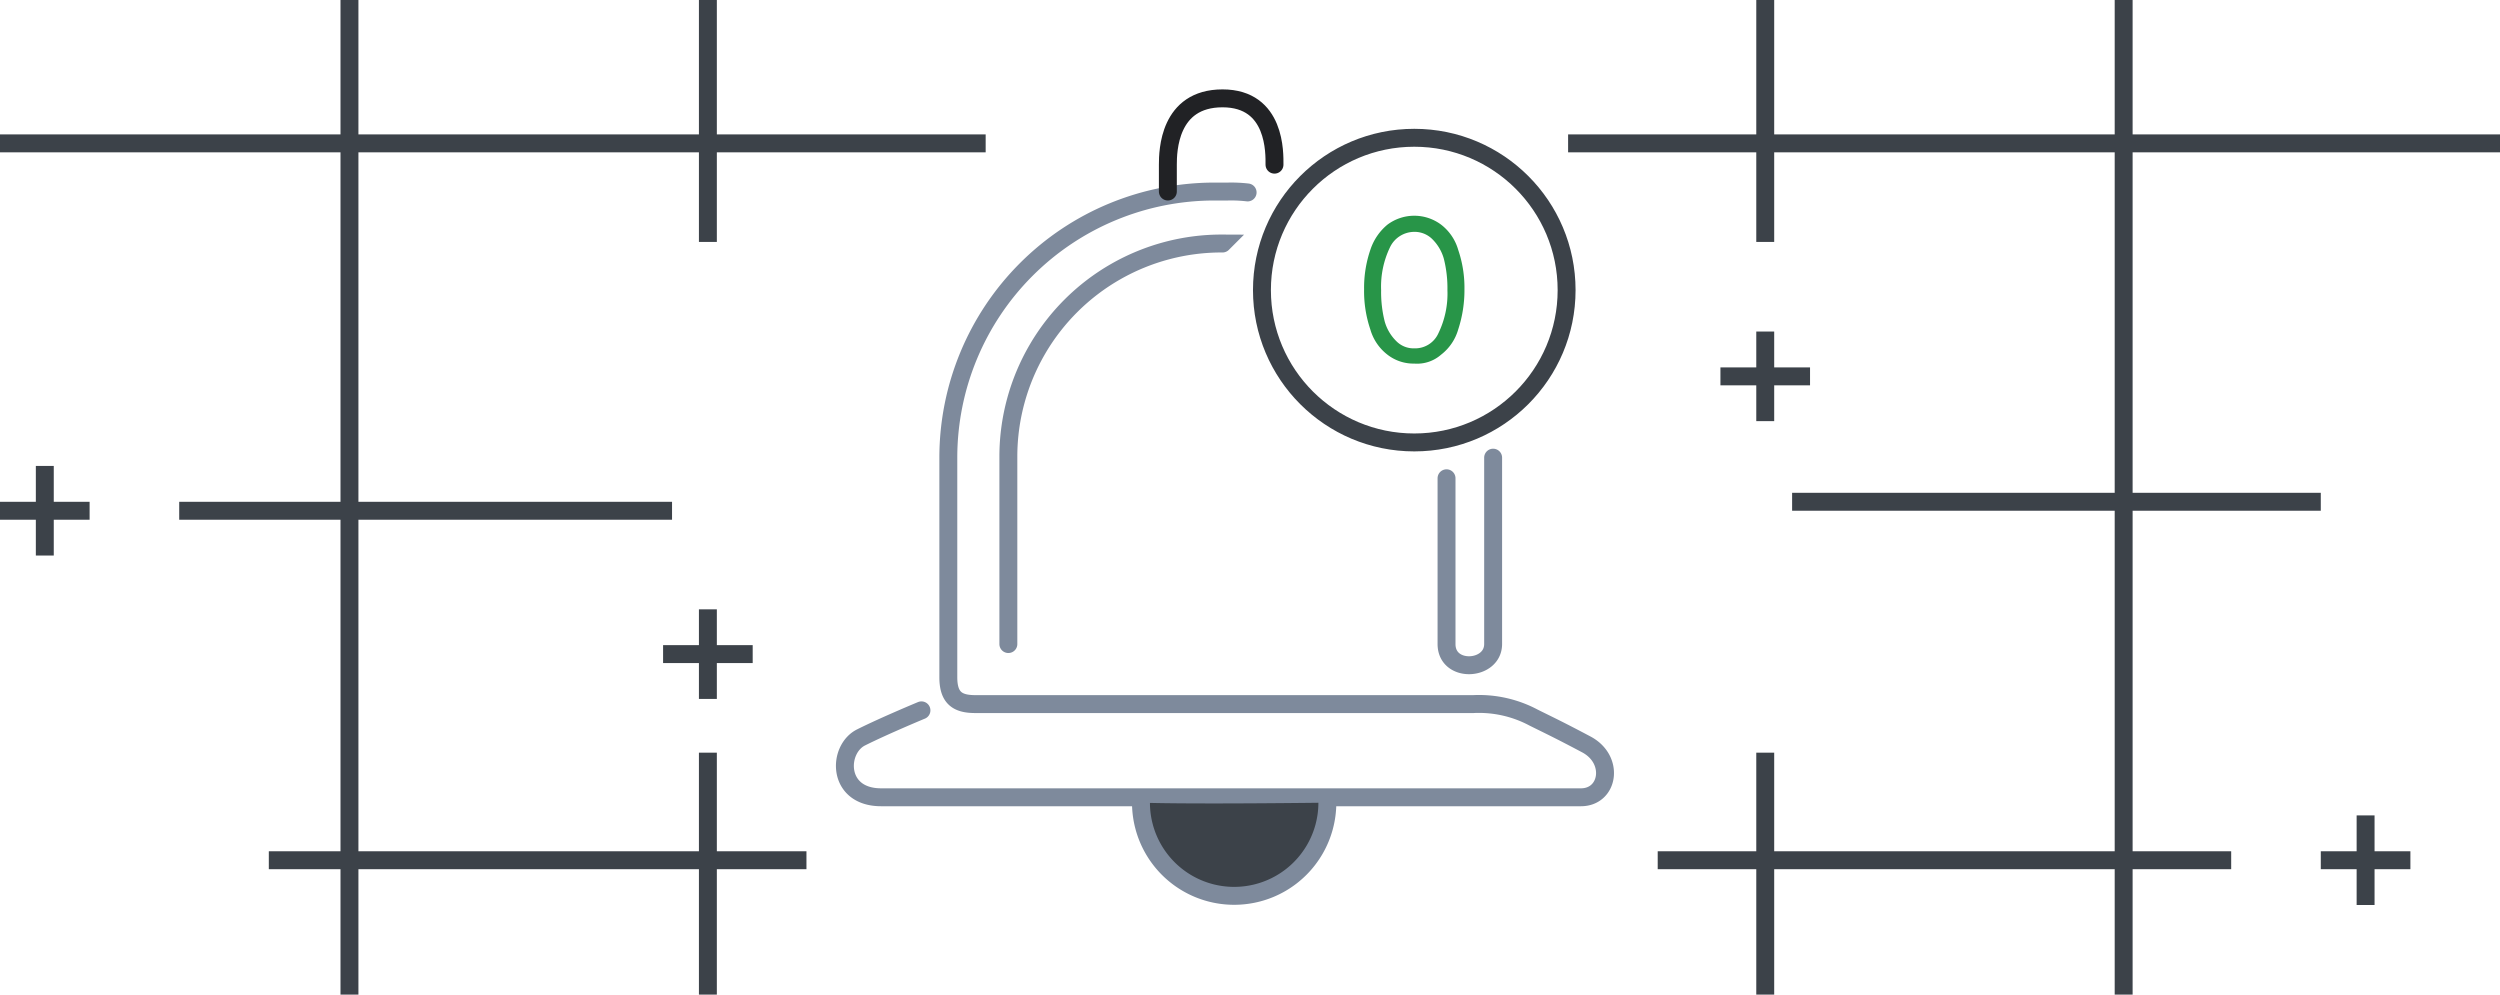 <svg xmlns="http://www.w3.org/2000/svg" width="279" height="111" viewBox="0 0 279 111">
  <g id="notification" transform="translate(-578 -684)">
    <path id="Прямоугольник_538_копия_4" d="M814,795V781H776v14h-2V781H763v-2h11V768h2v11h38V741H778v-2h36V701H776v10h-2V701H753v-2h21V684h2v15h38V684h2v15h41v2H816v38h21v2H816v38h11v2H816v14Zm-158,0V781H618v14h-2V781h-8v-2h8V742H598v-2h18V701H578v-2h38V684h2v15h38V684h2v15h30v2H658v10h-2V701H618v39h35v2H618v37h38V768h2v11h10v2H658v14Zm185-10v-4h-4v-2h4v-4h2v4h4v2h-4v4ZM656,762v-4h-4v-2h4v-4h2v4h4v2h-4v4Zm-74-16v-4h-4v-2h4v-4h2v4h4v2h-4v4Zm192-15v-4h-4v-2h4v-4h2v4h4v2h-4v4Z" fill="#3c4249"/>
    <g id="Сгруппировать_739" transform="translate(476.833 512.976)">
      <path id="Прямоугольник_1_копия" d="M204,250.3s-4.1,1.7-6.7,3c-2.7,1.3-2.8,6.7,2.2,6.7h78.1c3.1,0,3.8-4.2.6-5.9s-4.3-2.2-5.9-3a12.939,12.939,0,0,0-6.7-1.5H210c-2,0-3-.7-3-3V222.1a29.7,29.7,0,0,1,29.7-29.7h1.5a16.2,16.2,0,0,1,2.2.1m27.4,29.6v20.8c0,3-5.2,3.3-5.2,0V224.4m-25-26.2a23.792,23.792,0,0,0-23.9,23.7v21" fill="none" stroke="#7e8a9c" stroke-linecap="round" stroke-width="2"/>
      <path id="Фигура_1" d="M231.5,192.4v-3c0-1.5.1-7.4,6.1-7.4s5.8,6.2,5.8,7.4" fill="none" stroke="#212225" stroke-linecap="round" stroke-width="2"/>
      <circle id="Эллипс_1" cx="17" cy="17" r="17" transform="translate(242 186.4)" fill="none" stroke="#3c4249" stroke-width="2"/>
      <path id="Контур_665" d="M259,211.6a4.719,4.719,0,0,1-3-1,5.428,5.428,0,0,1-1.9-2.8,13.266,13.266,0,0,1-.7-4.5,13.082,13.082,0,0,1,.7-4.4,6.1,6.1,0,0,1,1.9-2.8,5,5,0,0,1,6,0,5.428,5.428,0,0,1,1.9,2.8,13.082,13.082,0,0,1,.7,4.4,14.083,14.083,0,0,1-.7,4.5,5.428,5.428,0,0,1-1.9,2.8,4.064,4.064,0,0,1-3,1Zm0-1.7a2.847,2.847,0,0,0,2.7-1.7,10.122,10.122,0,0,0,1-4.8,13.425,13.425,0,0,0-.4-3.5,4.963,4.963,0,0,0-1.3-2.2,2.792,2.792,0,0,0-2-.8,3.011,3.011,0,0,0-2.7,1.7,10.122,10.122,0,0,0-1,4.8,13.424,13.424,0,0,0,.4,3.5,4.962,4.962,0,0,0,1.3,2.2A2.709,2.709,0,0,0,259,209.9Z" fill="#289548"/>
      <path id="Эллипс_2" d="M249.3,260.6a10.4,10.4,0,0,1-20.8,0h0C234.3,260.8,249.3,260.6,249.3,260.6Z" fill="#3c4249"/>
      <path id="Эллипс_2-2" d="M249.3,260.6a10.4,10.4,0,0,1-20.8,0h0" fill="none" stroke="#7e8a9c" stroke-linecap="round" stroke-width="2"/>
    </g>
  </g>
</svg>
